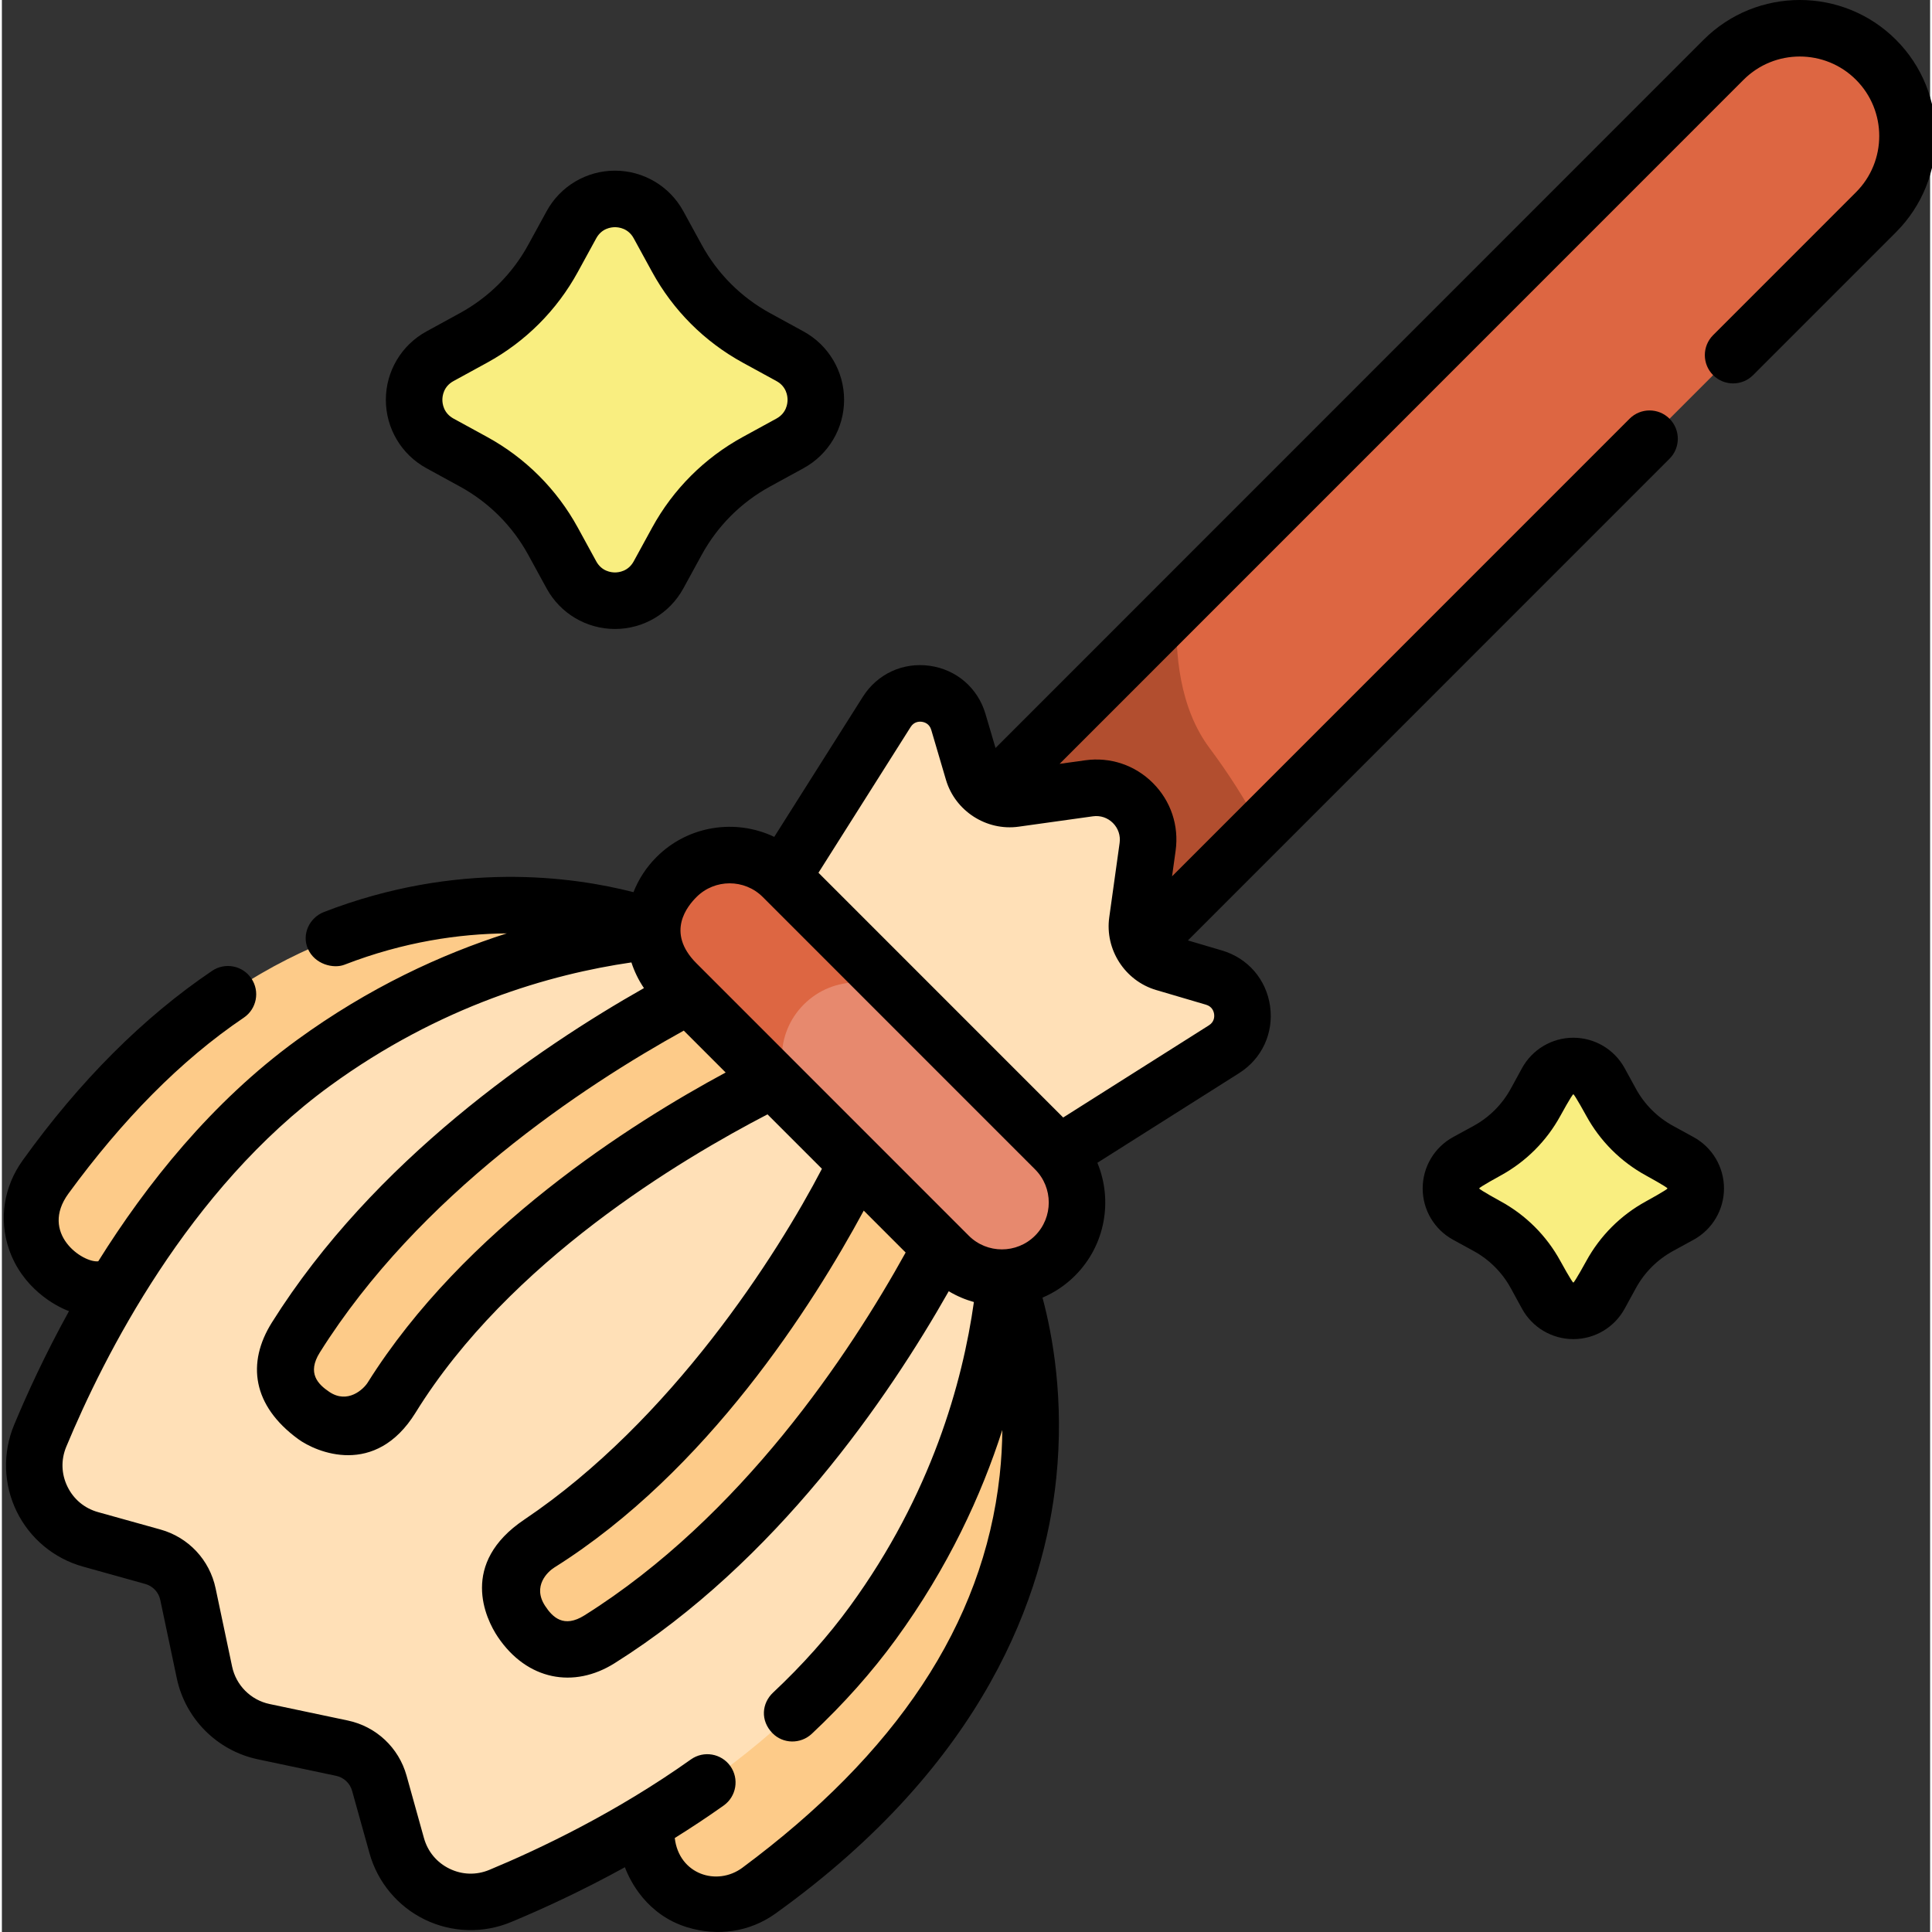 <svg height="511pt" viewBox="0 0 511 512" width="511pt" xmlns="http://www.w3.org/2000/svg"><rect x="0" y="0" width="511" height="512" fill="#333333" stroke="none"/><path d="m175.805 246.98s-89.918-38.699-164.238 64.945c-7.383 10.293-2.633 24.801 9.406 28.73 14.223 4.641 29.875 9.441 29.875 9.441zm0 0" fill="#fdcb89"/><path d="m265.57 336.758s38.688 89.941-64.938 164.277c-10.289 7.383-24.793 2.633-28.723-9.414-4.637-14.223-9.438-29.879-9.438-29.879zm0 0" fill="#fdcb89"/><path d="m277.645 275.301-40.391-40.398 219.016-219.059c11.152-11.156 29.234-11.156 40.391 0 11.152 11.156 11.152 29.242 0 40.398zm0 0" fill="#dd6642"/><path d="m333.492 219.441c-3.898-7.383-8.457-14.52-13.465-21.219-7.77-10.395-9.328-24.68-8.609-37.5l-74.164 74.18 40.391 40.398zm0 0" fill="#b24e2f"/><path d="m230.852 430.031c41.945-57.609 35.469-115.562 35.469-115.562l-68.227-68.242s-57.941-6.477-115.543 35.477c-38.574 28.102-61.484 72.539-72.406 98.824-4.695 11.289 1.555 24.133 13.332 27.418l16.531 4.609c4.707 1.312 8.293 5.137 9.301 9.918l4.367 20.719c1.664 7.891 7.828 14.059 15.719 15.723l20.715 4.367c4.781 1.012 8.605 4.598 9.918 9.305l4.609 16.531c3.281 11.781 16.121 18.031 27.414 13.34 26.277-10.926 70.707-33.84 98.801-72.426zm0 0" fill="#ffe0b7"/><path d="m77.906 354.445c41.164-65.57 122.117-99.484 125.543-100.895 7.652-3.152 16.586.426 19.562 8.148 5.93 15.379-8.137 19.559-8.137 19.559-.75.312-75.605 31.801-111.59 89.125-4.402 7.008-13.75 9.277-20.656 4.723-9.34-6.16-8.508-14.629-4.723-20.66zm0 0" fill="#fdcb89"/><path d="m158.367 434.438c65.555-41.172 99.461-122.145 100.875-125.57 3.152-7.652-.703-15.953-8.148-19.562-13.84-6.711-19.559 8.137-19.559 8.137-.309.75-31.793 75.621-89.102 111.613-7.012 4.398-9.281 13.75-4.723 20.66 6.156 9.34 14.625 8.512 20.656 4.723zm0 0" fill="#fdcb89"/><path d="m300.883 244.129 2.75-19.699c1.262-9.043-6.477-16.781-15.52-15.52l-19.695 2.746c-4.938.691-9.633-2.34-11.043-7.121l-3.895-13.223c-2.559-8.68-14.152-10.297-18.984-2.648l-36.402 57.562 68.227 68.242 57.555-36.41c7.645-4.836 6.027-16.43-2.648-18.988l-13.223-3.898c-4.777-1.406-7.809-6.105-7.121-11.043zm0 0" fill="#ffe0b7"/><path d="m250.934 332.762-72.152-72.164c-7.777-7.777-7.777-20.391 0-28.172 7.777-7.777 20.387-7.777 28.164 0l72.152 72.164c7.777 7.781 7.777 20.395 0 28.172-7.777 7.781-20.387 7.781-28.164 0zm0 0" fill="#e7896e"/><path d="m212.527 266.18c7.781-7.777 20.391-7.777 28.168 0l-33.75-33.754c-7.777-7.777-20.387-7.781-28.164 0-7.781 7.777-7.781 20.395 0 28.172l33.746 33.754c-7.777-7.777-7.777-20.391 0-28.172zm0 0" fill="#dd6642"/><path d="m174.012 59.555 4.875 8.914c4.863 8.895 12.172 16.207 21.062 21.07l8.914 4.875c9.121 4.988 9.121 18.094 0 23.082l-8.914 4.875c-8.891 4.863-16.199 12.176-21.062 21.066l-4.875 8.918c-4.988 9.121-18.09 9.121-23.078 0l-4.875-8.918c-4.859-8.891-12.172-16.203-21.062-21.066l-8.914-4.875c-9.121-4.988-9.121-18.094 0-23.082l8.914-4.875c8.891-4.863 16.199-12.176 21.062-21.07l4.875-8.914c4.988-9.121 18.09-9.121 23.078 0zm0 0" fill="#f9ee80"/><path d="m423.48 286.672 2.969 5.434c2.965 5.418 7.418 9.871 12.836 12.836l5.43 2.969c5.559 3.043 5.559 11.027 0 14.066l-5.43 2.973c-5.418 2.961-9.871 7.418-12.836 12.836l-2.969 5.43c-3.039 5.562-11.023 5.562-14.062 0l-2.973-5.43c-2.961-5.418-7.414-9.875-12.832-12.836l-5.434-2.973c-5.559-3.039-5.559-11.023 0-14.066l5.434-2.969c5.414-2.965 9.871-7.418 12.832-12.836l2.973-5.434c3.039-5.559 11.023-5.559 14.062 0zm0 0" fill="#f9ee80"/><path d="m275.773 343.883c3.133-1.332 6.07-3.27 8.621-5.82 8.07-8.074 10.043-19.969 5.922-29.91l37.562-23.758c6.055-3.832 9.199-10.621 8.211-17.719-.992-7.098-5.875-12.766-12.75-14.789l-9.027-2.664 127.633-127.656c2.926-2.93 2.926-7.672 0-10.598-2.926-2.93-7.668-2.926-10.594 0l-121.242 121.266.941-6.77c.93-6.656-1.262-13.203-6.016-17.957-4.754-4.758-11.301-6.949-17.957-6.02l-6.766.941 181.254-181.289c8.215-8.215 21.578-8.215 29.793 0 8.215 8.219 8.215 21.586 0 29.805l-37.863 37.871c-2.926 2.926-2.926 7.668 0 10.598 2.926 2.926 7.668 2.926 10.594 0l37.867-37.875c14.055-14.059 14.055-36.934 0-50.996-14.059-14.059-36.93-14.059-50.988 0l-187.641 187.684-2.664-9.035c-2.027-6.875-7.691-11.758-14.789-12.75-7.094-.988-13.883 2.16-17.711 8.215l-23.477 37.125c-10.188-4.859-22.777-3.082-31.203 5.344-2.738 2.738-4.77 5.918-6.105 9.309-16.211-4.176-46.84-8.367-82.023 5.258-3.859 1.496-5.918 5.895-4.281 9.695 1.816 4.223 6.836 5.387 9.688 4.281 15.781-6.113 30.488-8.203 43.035-8.309-17.305 5.527-36.496 14.336-55.652 28.289-22.5 16.387-39.824 38.145-52.605 58.609-4.133.465-15.605-7.414-7.887-17.965 14.234-19.457 29.676-35.266 46.445-46.59 3.43-2.316 4.332-6.973 2.016-10.402-2.312-3.434-6.969-4.332-10.398-2.02-18.246 12.324-35.148 29.238-50.238 50.277-4.926 6.871-6.328 15.449-3.609 23.453 3.504 10.301 12.254 15.121 15.918 16.453-6.32 11.445-11.137 21.953-14.559 30.184-3.059 7.359-2.816 15.691.668 22.855 3.484 7.172 9.891 12.516 17.57 14.656l16.531 4.609c2.023.566 3.551 2.191 3.984 4.25l4.367 20.719c1.137 5.395 3.816 10.203 7.559 13.945 3.742 3.742 8.551 6.422 13.945 7.559l20.715 4.371c2.055.434 3.68 1.961 4.246 3.984l4.609 16.531c2.141 7.688 7.484 14.09 14.652 17.578 7.164 3.484 15.496 3.727 22.852.668 8.168-3.395 18.711-8.219 30.184-14.539 1.336 3.656 5.82 12.617 16.445 15.898 8.078 2.492 16.578 1.312 23.449-3.613 55.793-40.023 71.258-84.809 74.41-115.332 2.145-20.77-.922-37.789-3.641-47.906zm-31.969-152.598c.723.102 2.008.516 2.488 2.145l3.895 13.223c2.441 8.277 10.723 13.617 19.266 12.426l19.695-2.75c1.961-.273 3.891.375 5.289 1.777 1.402 1.398 2.047 3.328 1.773 5.289l-2.746 19.699c-1.191 8.543 4.145 16.828 12.422 19.27l13.219 3.895c1.633.48 2.043 1.766 2.145 2.488s.055 2.074-1.383 2.98l-38.613 24.426-64.852-64.863 24.422-38.621c.91-1.438 2.258-1.48 2.98-1.383zm-42.156 46.438 72.152 72.168c4.844 4.844 4.844 12.727 0 17.574s-12.727 4.848-17.57 0l-72.152-72.168c-8.297-8.293-2.266-15.309 0-17.574 4.844-4.844 12.727-4.844 17.57 0zm26.754 83.102 11.102 11.105c-14.879 26.863-43.5 70.023-85.121 96.16-5.496 3.453-8.461.484-10.418-2.504-3.449-5.262.715-9.098 2.449-10.188 40.508-25.438 68.504-69.594 81.988-94.574zm-131.461 45.574c-1.09 1.734-5.297 5.758-10.188 2.453-2.953-2-5.953-4.926-2.504-10.422 26.289-41.875 69.863-70.613 96.457-85.309l11.102 11.105c-25.051 13.488-69.352 41.523-94.867 82.172zm99.328 128.547c-6.777 5.031-16.84 1.766-17.949-7.852 4.289-2.676 8.629-5.539 12.961-8.613 3.371-2.398 4.164-7.074 1.766-10.449-2.395-3.371-7.07-4.164-10.445-1.77-19.793 14.066-39.98 23.684-53.426 29.273-3.449 1.434-7.195 1.324-10.551-.309-3.363-1.633-5.766-4.52-6.773-8.121l-4.609-16.535c-2.07-7.426-8.043-13.031-15.586-14.621l-20.715-4.367c-4.984-1.051-8.883-4.953-9.934-9.938l-4.371-20.719c-1.59-7.543-7.191-13.52-14.617-15.59l-16.531-4.609c-3.602-1.004-6.488-3.41-8.121-6.773-1.633-3.355-1.742-7.102-.309-10.551 9.953-23.953 32.273-68.23 69.902-95.641 29.227-21.285 58.52-29.613 79.867-32.711.777 2.379 1.883 4.672 3.324 6.805-28.156 15.961-71.633 45.664-98.59 88.605-6.77 10.781-5.133 22.055 6.941 30.898 4.781 3.504 20.465 10.242 31.125-6.992 24.852-40.176 70.539-67.25 93.266-79.051l14.426 14.426c-11.805 22.664-39.812 66.691-78.875 92.965-17.254 11.605-10.312 26.219-6.992 31.133 7.746 11.461 20.117 13.711 30.898 6.945 42.848-26.914 72.492-70.219 88.574-98.594 2.109 1.266 4.355 2.219 6.668 2.863-3 21.281-11.246 50.961-32.801 80.566-5.77 7.926-12.637 15.637-20.406 22.922-3.02 2.828-3.434 7.438-.172 10.77 2.816 2.875 7.457 2.938 10.418.164 8.457-7.926 15.949-16.352 22.273-25.035 13.91-19.105 22.699-38.254 28.223-55.496-.031 3.832-.242 7.855-.703 12.051-4.34 39.645-27.754 73.957-68.156 103.949zm0 0"/><path d="m162.473 166.688c-7.547 0-14.488-4.113-18.109-10.738l-4.875-8.914c-4.184-7.652-10.438-13.906-18.086-18.09l-8.91-4.875c-6.625-3.621-10.738-10.566-10.738-18.113 0-7.551 4.113-14.492 10.738-18.117l8.91-4.875c7.648-4.184 13.902-10.438 18.086-18.09l4.875-8.914c3.621-6.625 10.562-10.738 18.109-10.738 7.551 0 14.492 4.113 18.113 10.738l4.875 8.914c4.184 7.652 10.438 13.906 18.082 18.09l8.914 4.875c6.621 3.621 10.738 10.566 10.738 18.113 0 7.551-4.117 14.492-10.738 18.117l-8.914 4.875c-7.648 4.184-13.898 10.438-18.082 18.09l-4.875 8.914c-3.625 6.625-10.562 10.738-18.113 10.738zm0-106.48c-1.008 0-3.512.285-4.965 2.945l-4.875 8.914c-5.559 10.168-13.875 18.484-24.039 24.047l-8.914 4.875c-2.656 1.453-2.945 3.957-2.945 4.965s.289 3.512 2.945 4.969l8.914 4.875c10.164 5.562 18.477 13.875 24.039 24.043l4.875 8.918c1.453 2.656 3.957 2.945 4.965 2.945 1.012 0 3.516-.289 4.969-2.945l4.875-8.918c5.559-10.168 13.871-18.48 24.039-24.043l8.914-4.875c2.656-1.457 2.941-3.961 2.941-4.969s-.285-3.512-2.941-4.965l-8.914-4.875c-10.168-5.562-18.48-13.879-24.039-24.047l-4.875-8.914c-1.457-2.66-3.961-2.945-4.969-2.945zm0 0"/><path d="m416.449 354.879c-5.672 0-10.883-3.09-13.605-8.066l-2.969-5.434c-2.281-4.168-5.688-7.578-9.855-9.855l-5.434-2.973c-4.977-2.723-8.066-7.934-8.062-13.605 0-5.672 3.09-10.887 8.062-13.609l5.434-2.969c4.168-2.281 7.574-5.691 9.855-9.859l2.969-5.43c2.723-4.977 7.934-8.07 13.605-8.07 5.668 0 10.883 3.094 13.602 8.07l2.973 5.43c2.277 4.168 5.688 7.578 9.855 9.859l5.43 2.973c4.977 2.719 8.066 7.934 8.066 13.605 0 5.672-3.09 10.887-8.066 13.605l-5.43 2.973c-4.168 2.277-7.578 5.688-9.855 9.855l-2.973 5.434c-2.719 4.977-7.93 8.066-13.602 8.066zm0-64.883c-.312 0-3.43 5.703-3.43 5.703-3.656 6.688-9.125 12.156-15.812 15.816 0 0-5.703 3.117-5.703 3.43 0 .309 5.703 3.43 5.703 3.43 6.688 3.656 12.156 9.125 15.812 15.816 0 0 3.121 5.703 3.43 5.703.309 0 3.43-5.703 3.43-5.703 3.656-6.688 9.125-12.156 15.812-15.816 0 0 5.703-3.121 5.703-3.43 0-.312-5.703-3.43-5.703-3.43-6.688-3.66-12.156-9.129-15.812-15.816 0 0-3.121-5.703-3.43-5.703zm0 0"/></svg>